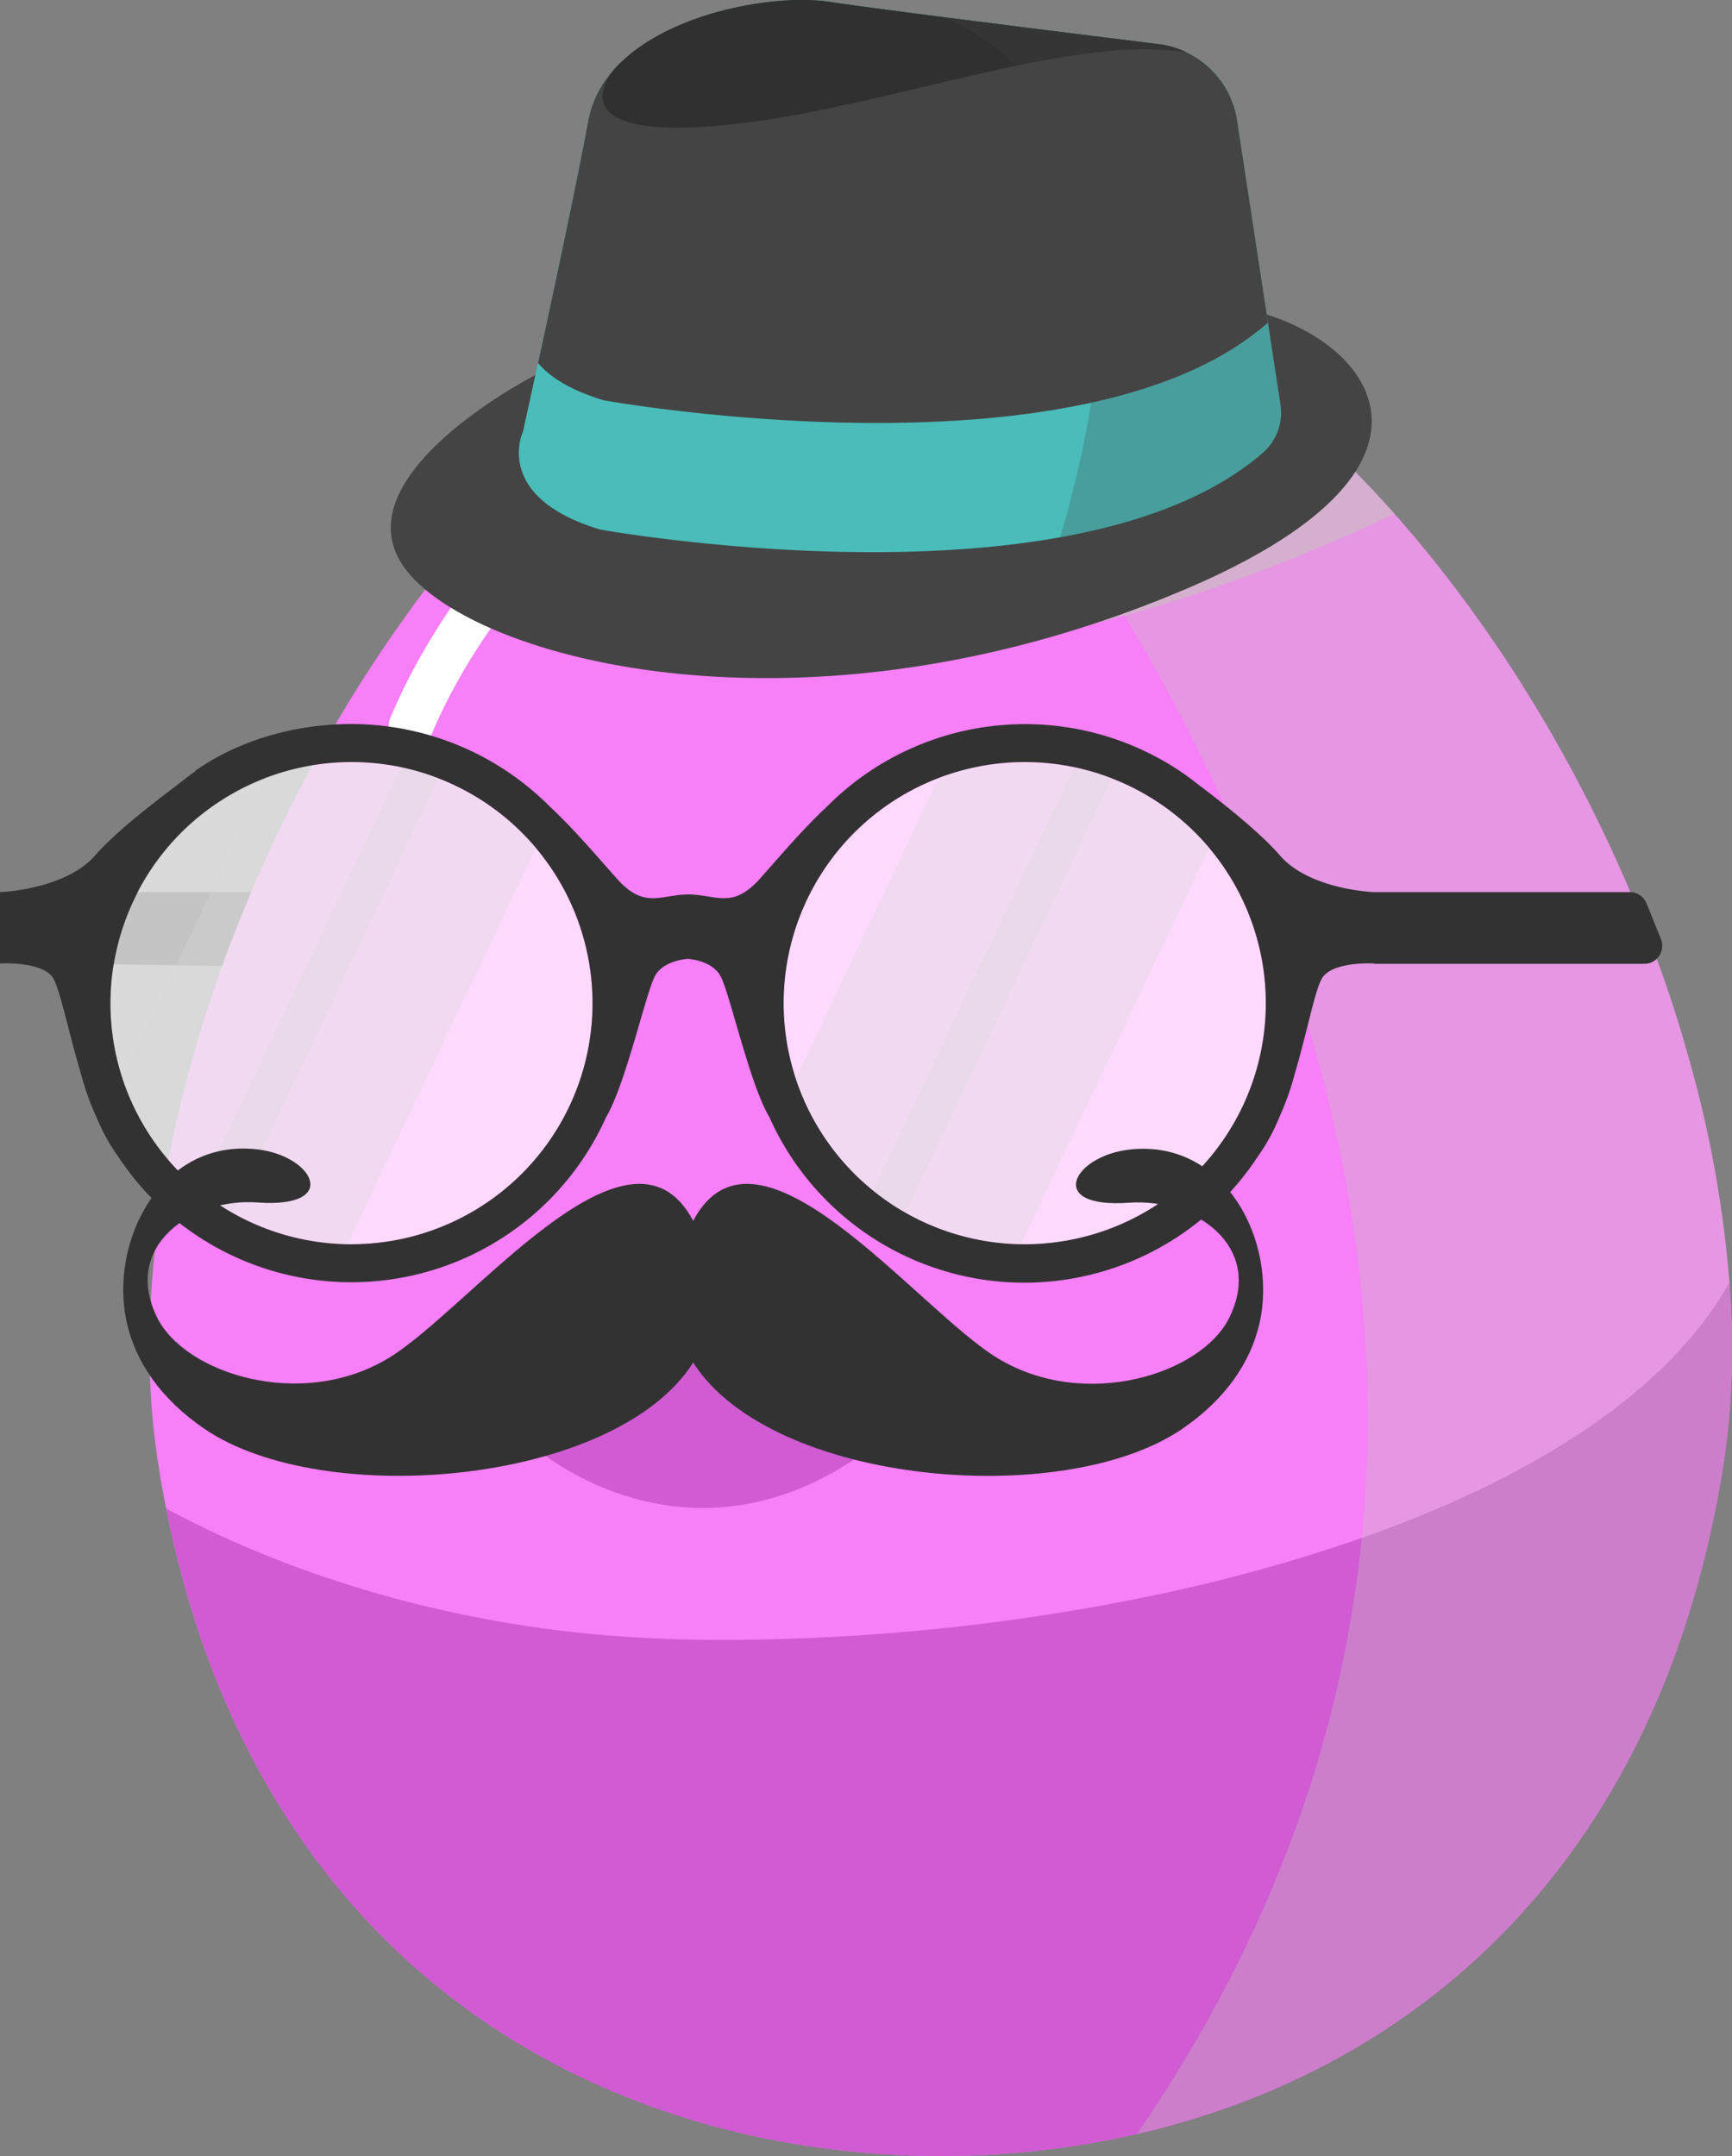 <svg xmlns="http://www.w3.org/2000/svg" viewBox="0 0 368.39 458.61"><rect x="0" y="0" width="368.39" height="458.61" fill="#808080" stroke="none"/><defs><style>.cls-1{isolation:isolate;}.cls-10,.cls-2{fill:#323232;}.cls-3{fill:#f77ff7;}.cls-10,.cls-3,.cls-4,.cls-5{fill-rule:evenodd;}.cls-4{fill:#d05bd3;}.cls-5,.cls-6{fill:#c6c4bd;}.cls-5{opacity:0.34;}.cls-14,.cls-5,.cls-6,.cls-9{mix-blend-mode:multiply;}.cls-6{opacity:0.56;}.cls-7,.cls-8{fill:#fff;}.cls-8{opacity:0.71;}.cls-9{fill:#d8d8d8;opacity:0.31;}.cls-11,.cls-14{fill:#444;}.cls-12{fill:#4abcb9;}.cls-13{fill:#303030;}.cls-14{opacity:0.25;}</style></defs><title>Asset 9</title><g class="cls-1"><g id="Layer_2" data-name="Layer 2"><g id="Layer_1-2" data-name="Layer 1"><polygon class="cls-2" points="10.79 189.75 67.51 189.75 72.14 205.85 10.79 204.92 10.79 189.75"/><path class="cls-3" d="M368.39,286c0,2.75,0,5.45-.15,8.15q-.15,3.49-.44,6.92-.53,6.18-1.51,12.14c-3.59,21.66-9.69,40.54-17.73,56.85a164.5,164.5,0,0,1-9.51,16.81c-24.19,37.46-59.88,58.43-97.2,67a185.69,185.69,0,0,1-41.73,4.69c-48.41,0-100.26-18.36-133.76-64.2q-2.67-3.65-5.17-7.52-1.92-3-3.73-6.06c-9.51-16.22-17-35.33-21.63-57.59-.17-.78-.33-1.58-.49-2.37-.5-2.5-1-5.06-1.39-7.64a155.49,155.49,0,0,1-2-19.06c-.12-2.7-.15-5.4-.15-8.15.09-21.15,3.86-43.46,10.52-65.57q2.82-9.39,6.32-18.7c.85-2.3,1.76-4.58,2.68-6.87a308.31,308.31,0,0,1,29.4-55.75c1.94-2.92,4-5.81,6-8.64,1.58-2.21,3.2-4.38,4.84-6.52,26.49-34.63,59.09-60.23,92.23-66.74a83.65,83.65,0,0,1,16.32-1.64c33.69,0,67.82,21.42,96.43,53.68,5.53,6.23,10.85,12.86,15.93,19.82,2.4,3.29,4.72,6.63,7,10a310.8,310.8,0,0,1,29.39,55.75c.91,2.29,1.79,4.57,2.67,6.85,2.62,7,5,14,7,21.12a244,244,0,0,1,9.29,49.94C368.19,277.24,368.37,281.66,368.39,286Z"/><path class="cls-4" d="M368.39,286c0,2.74,0,5.44-.15,8.15q-.15,3.48-.44,6.92-.53,6.16-1.51,12.14c-4.9,29.55-14.47,53.9-27.23,73.66-33.18,51.35-87.95,71.71-138.94,71.71S94.36,438.25,61.19,386.9c-11.29-17.48-20.1-38.56-25.36-63.65-.17-.79-.33-1.58-.48-2.38a209.83,209.83,0,0,0,20,9.43h0c4.85,2,10.05,3.94,15.64,5.78A252,252,0,0,0,131.24,348c1.89.14,3.79.27,5.71.36,1.57.09,3.15.16,4.75.23,2.37.1,4.77.14,7.19.18,6.6.07,13.32,0,20.1-.25q9.42-.33,19-1.06a447,447,0,0,0,57.35-8.12,352.67,352.67,0,0,0,44.21-12.19h0c6.29-2.2,12.38-4.59,18.21-7.15,27.42-12,49.14-27.74,60.09-47.23Q368.36,279.48,368.39,286Z"/><path class="cls-4" d="M113.92,308s32.56,28.66,71.22,0S89,281.83,113.92,308Z"/><path class="cls-5" d="M368.39,286c0,2.74,0,5.44-.15,8.15q-.15,3.48-.44,6.92-.53,6.16-1.51,12.13c-4.9,29.56-14.48,53.91-27.24,73.67-24.19,37.45-59.88,58.42-97.2,67C379.48,253,183.79,57.23,183.79,57.23a83.75,83.75,0,0,1,16.33-1.64c40.19,0,81,30.49,112.36,73.51,2.4,3.29,4.72,6.62,7,10a309.44,309.44,0,0,1,29.39,55.74c.92,2.29,1.8,4.57,2.68,6.85,2.62,7,5,14.05,7,21.13a243.31,243.31,0,0,1,9.3,49.93Q368.36,279.47,368.39,286Z"/><path class="cls-6" d="M296.55,109.27c-113.3,53.74-185.24,25-205,14.7,26.49-34.63,59.09-60.23,92.23-66.74a83.65,83.65,0,0,1,16.32-1.64C233.81,55.59,267.94,77,296.55,109.27Z"/><path class="cls-7" d="M87.41,159.18a4.58,4.58,0,0,1-1.84-.37,4.73,4.73,0,0,1-2.52-6.19c11.78-28,32.22-46.3,33.09-47.06a4.72,4.72,0,1,1,6.26,7.07c-.24.22-19.74,17.74-30.64,43.66A4.71,4.71,0,0,1,87.41,159.18Z"/><path class="cls-8" d="M126.05,213.37a51.28,51.28,0,0,1-51.28,51.28h-.84A51.33,51.33,0,0,1,26.05,229.4a51.36,51.36,0,0,1,59.2-66.25,50.38,50.38,0,0,1,8,2.39,51.3,51.3,0,0,1,32.76,47.83Z"/><circle class="cls-8" cx="217.96" cy="213.37" r="51.28" transform="translate(-56.71 80.74) rotate(-18.61)"/><polygon class="cls-2" points="41.46 164 41.47 164 41.46 164 41.46 164"/><path class="cls-2" d="M353.28,199.75l-3.07-7.61a3.81,3.81,0,0,0-3.54-2.39H292.21s-13.69-.49-20-7.83c-4.29-4.95-12.42-11.35-17.29-15q-1.87-1.5-3.87-2.85l-.08-.06h0a59.35,59.35,0,0,0-75,7.47c-5.2,4.86-9.69,10.19-14.32,15.4-5.88,6.61-9.36,3.37-15.23,3.37s-9.35,3.24-15.22-3.37c-4.64-5.21-9.13-10.54-14.33-15.4A59.61,59.61,0,0,0,74.6,154c-12.19,0-24.25,3.68-33.13,10,0,0,.13,0,.08.06-1.33.9-2.53,1.85-3.78,2.85-4.87,3.66-13.21,10.06-17.5,15C13.91,189.26,0,189.75,0,189.75v15.17s8.32-.49,11,2.7c1.59,1.87,3.3,10.91,6.1,20.37a59.91,59.91,0,0,0,3.47,9.74,41,41,0,0,0,4.6,8.31h0a59.36,59.36,0,0,0,103.63-8.18l0-.06.14-.23c4.26-7.23,8.55-27,10.49-30.19s6.85-3.43,6.85-3.43,4.9.25,6.85,3.43,6.23,23,10.49,30.19l.14.23s0,0,0,.06A59.36,59.36,0,0,0,267.52,246h0a40.47,40.47,0,0,0,4.56-8.31A58.5,58.5,0,0,0,275.5,228c2.79-9.46,4.37-18.5,6-20.37,2.69-3.19,10.75-2.7,10.75-2.7V205h57.53A3.82,3.82,0,0,0,353.28,199.75ZM76.46,264.62A51.28,51.28,0,1,1,126,215.05,51.28,51.28,0,0,1,76.46,264.62Zm143.18,0a51.28,51.28,0,1,1,49.57-49.57A51.28,51.28,0,0,1,219.64,264.62Z"/><path class="cls-9" d="M114,180.33,73.93,264.64a51.11,51.11,0,0,1-31.46-11.45l42.78-90a50.38,50.38,0,0,1,8,2.39A51.35,51.35,0,0,1,114,180.33Z"/><path class="cls-9" d="M93.29,165.54l-43.9,92.39A51.48,51.48,0,0,1,26.05,229.4l30.37-63.93a51.8,51.8,0,0,1,28.83-2.32A50.38,50.38,0,0,1,93.29,165.54Z"/><path class="cls-9" d="M257.21,180.33l-40.06,84.31a51.11,51.11,0,0,1-31.46-11.45l42.78-90a50.38,50.38,0,0,1,8,2.39A51.49,51.49,0,0,1,257.21,180.33Z"/><path class="cls-9" d="M236.51,165.54l-43.9,92.39a50.68,50.68,0,0,1-6.92-4.74,51.29,51.29,0,0,1-16.42-23.79l30.37-63.93a51.8,51.8,0,0,1,28.83-2.32A50.38,50.38,0,0,1,236.51,165.54Z"/><path class="cls-10" d="M82.6,288.89c-18.56,11.19-43.34,3.26-49.2-8.7-7.49-15.28,7.54-25.43,21.32-24.43,17.87,1.3,12-10-.12-11.31-20.45-2.27-31.55,19.86-27.6,37,1.94,8.42,7.34,16.24,16.55,22.5,25.32,17.21,87.35,11.85,103.89-14.14C164,315.8,226,321.16,251.33,304c9.21-6.26,14.61-14.08,16.55-22.5,3.95-17.14-7.15-39.27-27.6-37-12.13,1.35-18,12.61-.12,11.31,13.78-1,28.81,9.15,21.32,24.43-5.86,12-30.64,19.89-49.2,8.7C195,278.49,161,234,147.44,259.67,133.86,234,99.85,278.49,82.6,288.89Z"/><path class="cls-11" d="M252.46,125.18c-2.39,1-4.76,2-7.14,2.92-78,30.59-145.52,11.63-159.28-7.32-14.18-19.54,27.82-41,27.82-41s0,0,0,0c5-19.28,85.67-3,119.89-9.24a32.88,32.88,0,0,0,9.52-3c6.93-3.68,17-3.53,26.14-.64C293.16,74.33,310.88,100.17,252.46,125.18Z"/><path class="cls-12" d="M268.65,96.27c-10.88,9.46-26.37,15-43.12,18-44.47,8-97.89-1.64-97.89-1.64-23-6.93-16.4-20.84-16.4-20.84s1.06-4.8,2.62-12c0,0,0,0,0,0,.18-.81.36-1.65.55-2.52,3.29-15.16,8.27-38.52,10.69-51.6C128.89,5.12,161.67-1.81,176.47.39,180.86,1,190,2.26,200.79,3.64,215.85,5.57,234,7.84,246.4,9.38a19.35,19.35,0,0,1,16.74,16.28l6.28,41.21.27,1.74L272.34,86A11.31,11.31,0,0,1,268.65,96.27Z"/><path class="cls-11" d="M269.69,68.61a2.73,2.73,0,0,1-.25.23c-39.74,34.55-141,16.31-141,16.31-7.21-2.17-11.51-5-14-7.94,3.29-15.16,8.27-38.52,10.69-51.6a22,22,0,0,1,5.43-10.75l.1-.13c10.86-12.06,34-16.1,45.83-14.34C187,2,225.16,6.74,246.4,9.38a19.08,19.08,0,0,1,6.06,1.8h0a19.32,19.32,0,0,1,10.67,14.48Z"/><path class="cls-13" d="M252.46,11.18C227.31,6.83,185,24.35,151.27,26.86c-31.88,2.39-21.92-10.58-20.73-12l.1-.13c10.86-12.06,34-16.1,45.83-14.34C187,2,225.16,6.74,246.4,9.38A19.08,19.08,0,0,1,252.46,11.18Z"/><path class="cls-14" d="M252.46,125.18c-2.39,1-4.76,2-7.14,2.92-7.81-10.29-19.79-13.88-19.79-13.88,4.93-16.87,7.5-31.33,8.23-43.73,2.38-40.18-14.57-58.59-33-66.85C215.85,5.57,234,7.84,246.4,9.38a19.35,19.35,0,0,1,16.74,16.28l6.28,41.21C293.16,74.33,310.88,100.17,252.46,125.18Z"/></g></g></g></svg>